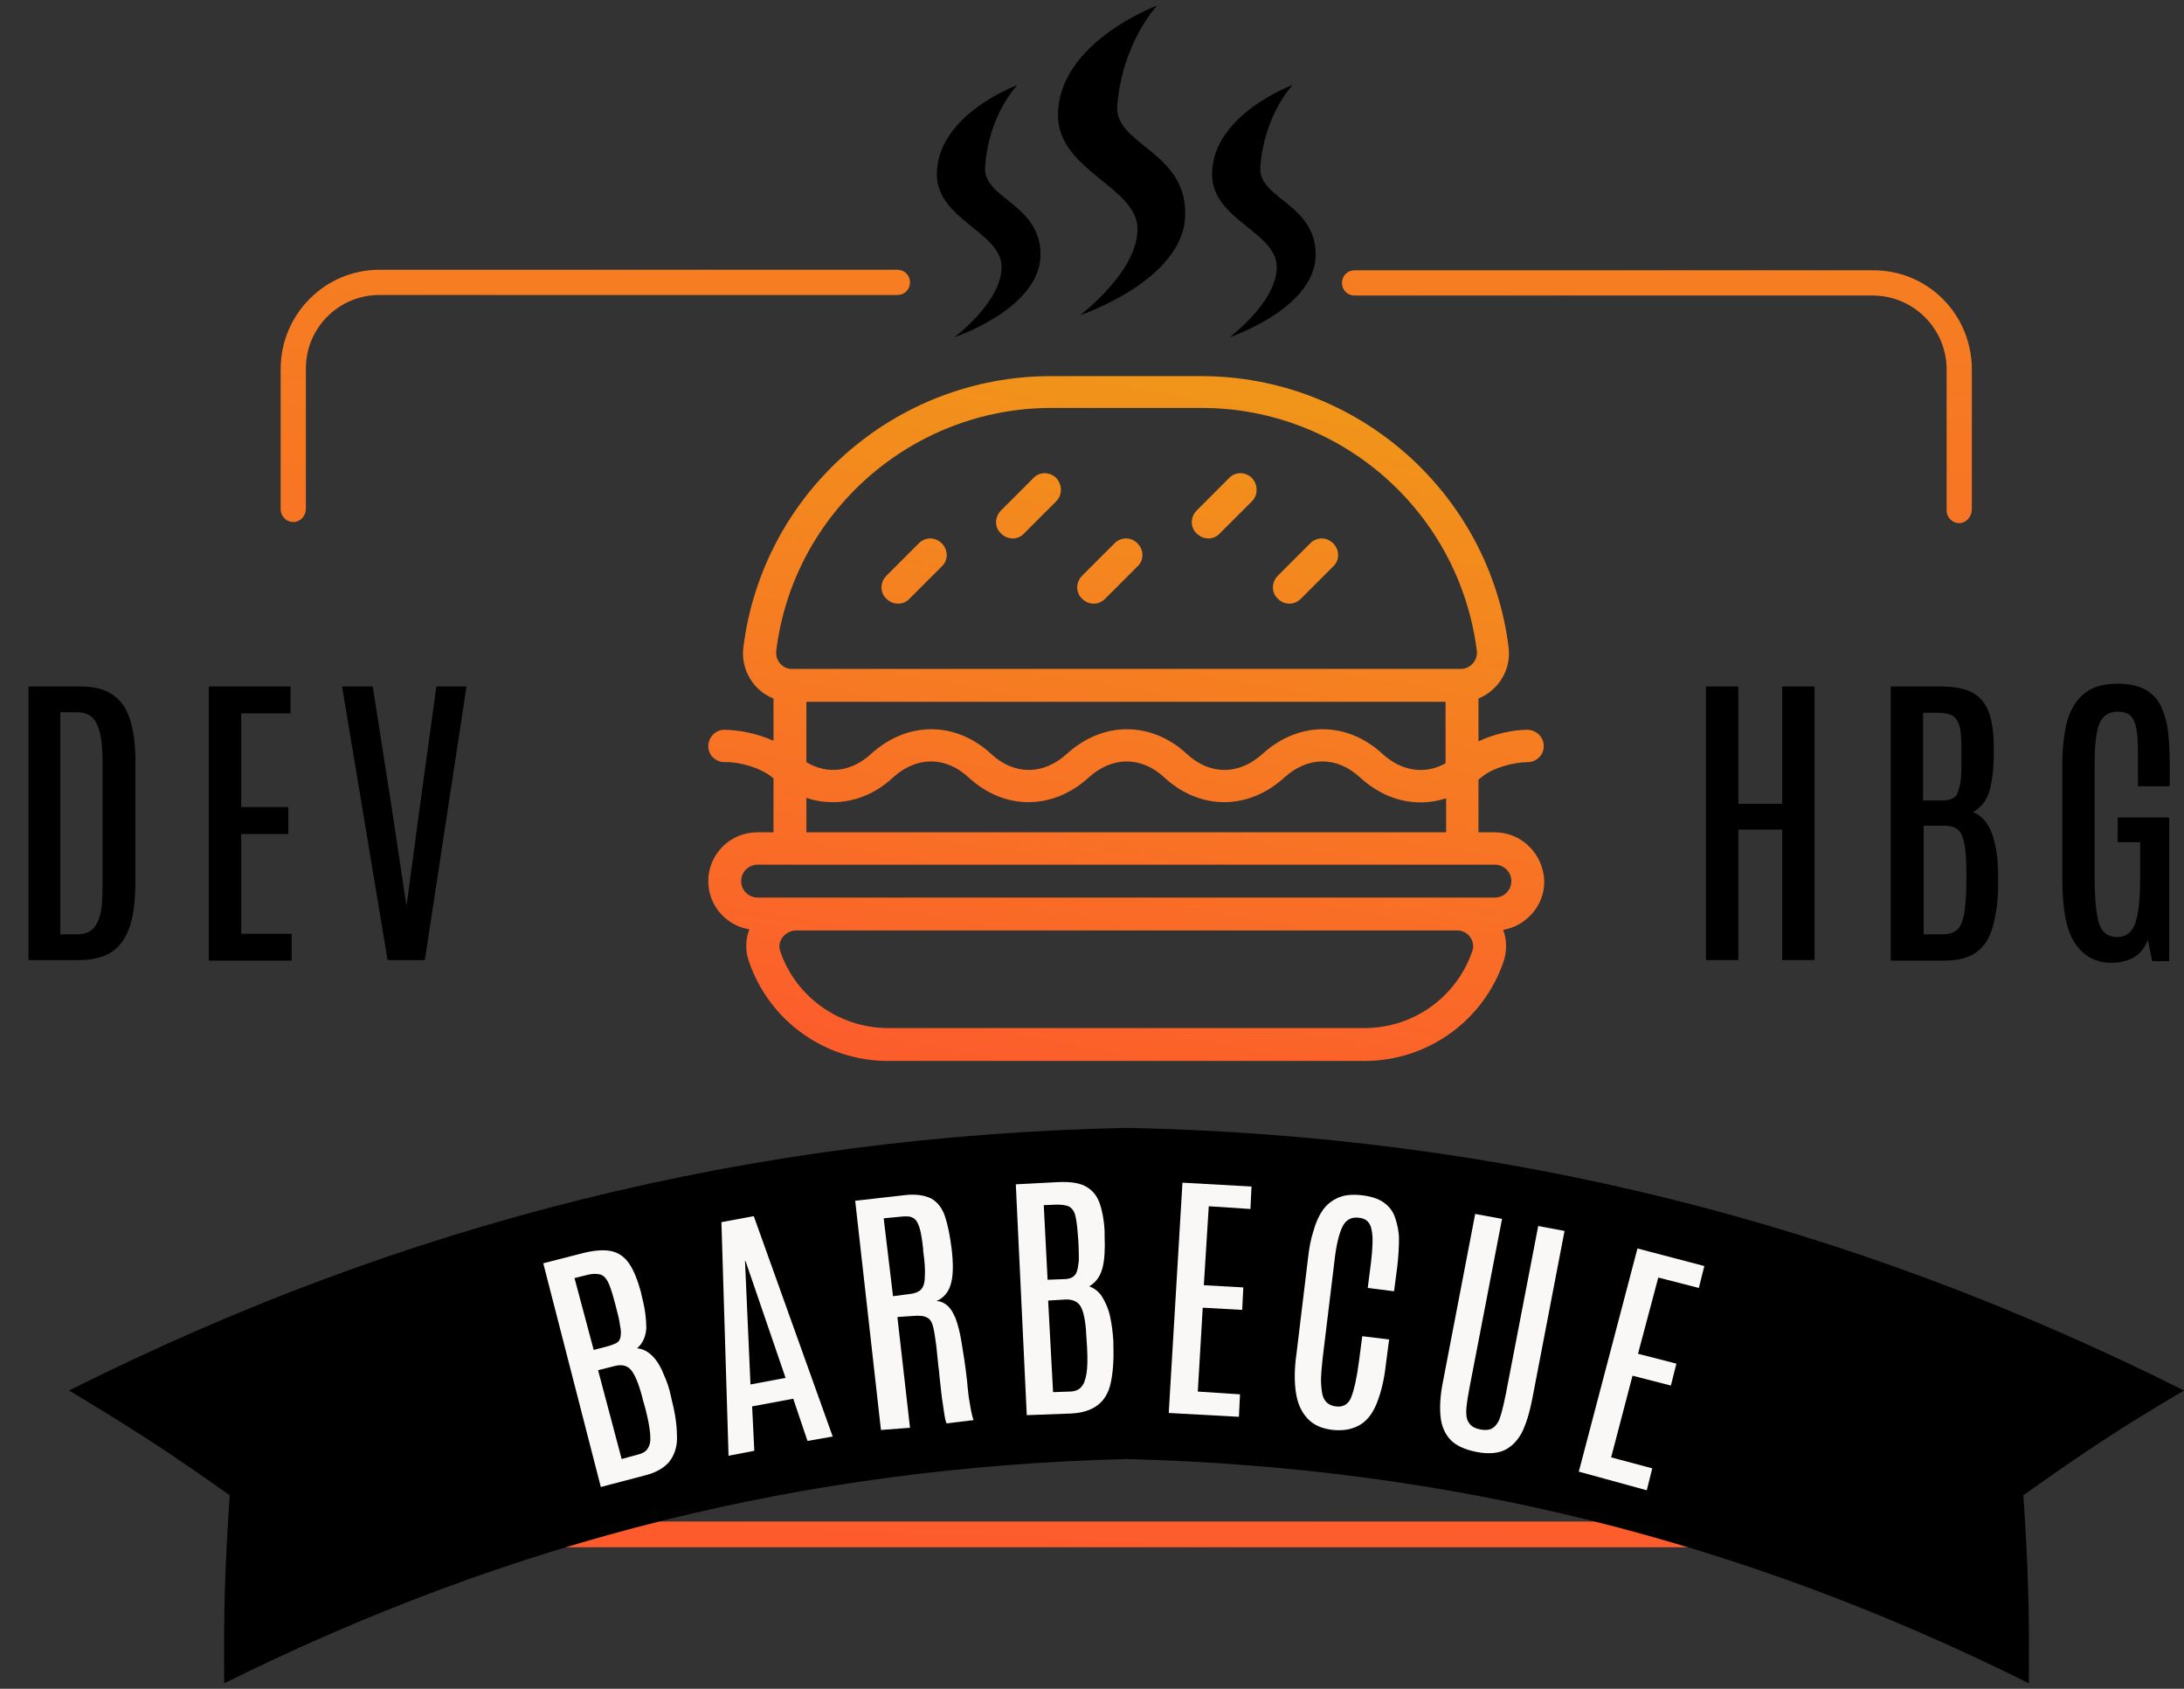 <?xml version="1.0" encoding="utf-8"?>
<!-- Generator: Adobe Illustrator 25.0.0, SVG Export Plug-In . SVG Version: 6.00 Build 0)  -->
<svg version="1.1" xmlns="http://www.w3.org/2000/svg" xmlns:xlink="http://www.w3.org/1999/xlink" x="0px" y="0px"
	 viewBox="0 0 398.4 308" style="enable-background:new 0 0 398.4 308;" xml:space="preserve">
<rect x="0" y="0" width="398.4" height="308" fill="#333333" stroke="none"/>
<style type="text/css">
	.st0{fill:url(#SVGID_1_);}
	.st1{fill:url(#SVGID_2_);}
	.st2{fill:url(#SVGID_3_);}
	.st3{fill:url(#SVGID_4_);}
	.st4{fill:url(#SVGID_5_);}
	.st5{fill:url(#SVGID_6_);}
	.st6{fill:url(#SVGID_7_);}
	.st7{fill:url(#SVGID_8_);}
	.st8{fill:url(#SVGID_9_);}
	.st9{fill:#F9F8F7;}
</style>
<g id="BACKGROUND">
</g>
<g id="OBJECTS">
	<g>
		<g>
			<linearGradient id="SVGID_1_" gradientUnits="userSpaceOnUse" x1="215.992" y1="231.109" x2="244.75" y2="66.55">
				<stop  offset="0" style="stop-color:#FF512F"/>
				<stop  offset="1" style="stop-color:#F09819"/>
			</linearGradient>
			<path class="st0" d="M243.2,99.1c-1.2-1.2-3-1.2-4.2,0l-5.9,5.9c-1.2,1.2-1.2,3.1,0,4.2c1.2,1.2,3,1.2,4.2,0l5.9-5.9
				C244.4,102.2,244.4,100.3,243.2,99.1z"/>
			<linearGradient id="SVGID_2_" gradientUnits="userSpaceOnUse" x1="146.699" y1="219.002" x2="175.458" y2="54.44">
				<stop  offset="0" style="stop-color:#FF512F"/>
				<stop  offset="1" style="stop-color:#F09819"/>
			</linearGradient>
			<path class="st1" d="M171.8,99.1c-1.2-1.2-3-1.2-4.2,0l-5.9,5.9c-1.2,1.2-1.2,3.1,0,4.2c1.2,1.2,3.1,1.2,4.2,0l5.9-5.9
				C173,102.2,173,100.3,171.8,99.1z"/>
			<linearGradient id="SVGID_3_" gradientUnits="userSpaceOnUse" x1="199.536" y1="228.238" x2="228.295" y2="63.672">
				<stop  offset="0" style="stop-color:#FF512F"/>
				<stop  offset="1" style="stop-color:#F09819"/>
			</linearGradient>
			<path class="st2" d="M228.4,87.2c-1.2-1.2-3.1-1.2-4.2,0l-5.9,5.9c-1.2,1.2-1.2,3.1,0,4.2c1.2,1.2,3.1,1.2,4.2,0l5.9-5.9
				C229.5,90.3,229.5,88.4,228.4,87.2z"/>
			<linearGradient id="SVGID_4_" gradientUnits="userSpaceOnUse" x1="164.893" y1="222.185" x2="193.653" y2="57.619">
				<stop  offset="0" style="stop-color:#FF512F"/>
				<stop  offset="1" style="stop-color:#F09819"/>
			</linearGradient>
			<path class="st3" d="M192.7,87.2c-1.2-1.2-3.1-1.2-4.2,0l-5.9,5.9c-1.2,1.2-1.2,3.1,0,4.2c1.2,1.2,3.1,1.2,4.2,0l5.9-5.9
				C193.8,90.3,193.8,88.4,192.7,87.2z"/>
			<linearGradient id="SVGID_5_" gradientUnits="userSpaceOnUse" x1="181.347" y1="225.054" x2="210.105" y2="60.496">
				<stop  offset="0" style="stop-color:#FF512F"/>
				<stop  offset="1" style="stop-color:#F09819"/>
			</linearGradient>
			<path class="st4" d="M207.5,99.1c-1.2-1.2-3-1.2-4.2,0l-5.9,5.9c-1.2,1.2-1.2,3.1,0,4.2c1.2,1.2,3,1.2,4.2,0l5.9-5.9
				C208.7,102.2,208.7,100.3,207.5,99.1z"/>
			<linearGradient id="SVGID_6_" gradientUnits="userSpaceOnUse" x1="191.767" y1="226.879" x2="220.526" y2="62.315">
				<stop  offset="0" style="stop-color:#FF512F"/>
				<stop  offset="1" style="stop-color:#F09819"/>
			</linearGradient>
			<path class="st5" d="M272.7,151.8h-3v-9.6c0.1-0.1,0.2-0.2,0.4-0.3c1.9-1.8,6-2.9,8.6-2.9c1.6,0,3-1.4,2.9-3c0-1.6-1.4-2.9-3-2.9
				h0c-2.5,0-5.9,0.7-8.9,2.1v-7.8c3.6-1.5,6-5.2,5.5-9.3c-3.5-28.2-27.6-49.5-56.1-49.5h-27.4c-28.5,0-52.6,21.3-56.1,49.5
				c-0.5,4.1,1.9,7.9,5.5,9.3v7.7c-2.9-1.3-6.4-2-9-2c-1.6,0-2.9,1.4-2.9,3c0,1.6,1.3,2.9,3,2.9h0c2.7-0.1,6.8,1.1,8.8,2.9
				c0,0,0.1,0,0.1,0.1v9.8h-3c-4.9,0-8.9,4-8.9,8.9c0,4.4,3.2,8.1,7.5,8.8c-0.7,1.8-0.8,3.8-0.1,5.8c3.7,10.9,13.9,18.2,25.4,18.2
				h86.9c11.5,0,21.7-7.3,25.4-18.2c0.6-1.9,0.6-3.9-0.1-5.7c4.1-0.7,7.5-4.3,7.5-8.8C281.6,155.8,277.6,151.8,272.7,151.8z
				 M141.6,118.7c3.1-25.2,24.7-44.3,50.2-44.3h27.4c25.5,0,47,19,50.2,44.3c0.2,1.7-1.1,3.2-2.8,3.3h-0.1c0,0-0.1,0-0.1,0H144.6
				C142.8,122.1,141.4,120.5,141.6,118.7z M252.2,137.5c-6.5-6-15.3-6-21.9,0c-4.3,3.9-9.6,3.9-13.8,0c-6.5-6-15.3-6-21.9,0
				c-4.3,3.9-9.6,3.9-13.8,0c-6.5-6-15.3-6-21.9,0c-3.6,3.3-8,3.8-11.8,1.5v-11h116.6v11.2C260,141.3,255.7,140.7,252.2,137.5z
				 M263.8,145.6v6.2H147.1v-6.3c1.6,0.6,3.3,0.8,4.9,0.8c3.8,0,7.7-1.5,10.9-4.5c4.3-3.9,9.6-3.9,13.8,0c6.5,6,15.3,6,21.9,0
				c4.3-3.9,9.6-3.9,13.8,0c6.5,6,15.3,6,21.9,0c4.3-3.9,9.6-3.9,13.8,0C252.8,146.1,258.5,147.3,263.8,145.6z M268.6,173.4
				c-2.9,8.5-10.8,14.1-19.7,14.1H162c-8.9,0-16.9-5.7-19.7-14.1c-0.6-1.8,1-3.7,2.9-3.7h120.5C267.7,169.6,269.2,171.6,268.6,173.4
				z M272.7,163.7H138.2c-1.6,0-3-1.3-3-3c0-1.6,1.3-3,3-3h134.5c1.6,0,3,1.3,3,3S274.3,163.7,272.7,163.7z"/>
		</g>
		<g>
			<linearGradient id="SVGID_7_" gradientUnits="userSpaceOnUse" x1="98.692" y1="289.547" x2="115.213" y2="-93.931">
				<stop  offset="0" style="stop-color:#FF512F"/>
				<stop  offset="1" style="stop-color:#F09819"/>
			</linearGradient>
			<path class="st6" d="M69.2,49.2h94.5c1.3,0,2.3,1,2.3,2.3l0,0c0,1.3-1,2.3-2.3,2.3H69.2c-7.4,0-13.4,6-13.4,13.4v25.6
				c0,1.2-0.9,2.3-2.1,2.4c-1.4,0.1-2.5-1-2.5-2.3V67.3C51.2,57.3,59.3,49.2,69.2,49.2z"/>
			<linearGradient id="SVGID_8_" gradientUnits="userSpaceOnUse" x1="293.99" y1="264.422" x2="308.754" y2="-78.264">
				<stop  offset="0" style="stop-color:#FF512F"/>
				<stop  offset="1" style="stop-color:#F09819"/>
			</linearGradient>
			<path class="st7" d="M359.7,67.4v25.5c0,1.2-0.9,2.4-2.1,2.5c-1.4,0.1-2.5-1-2.5-2.3V67.4c0-7.4-6-13.5-13.5-13.5h-94.5
				c-1.3,0-2.3-1-2.3-2.3l0,0c0-1.3,1-2.3,2.3-2.3h94.5C351.6,49.2,359.7,57.3,359.7,67.4z"/>
		</g>
		<g>
			<g>
				<g>
					<path d="M5.2,175.1v-49.9h9.4c2.6,0,4.6,0.5,6.1,1.6c1.5,1.1,2.5,2.6,3.1,4.7c0.6,2,0.9,4.4,0.9,7.3l0,21.9
						c0,3.4-0.3,6.1-1,8.2c-0.7,2.1-1.8,3.7-3.3,4.7c-1.5,1-3.5,1.5-6,1.5H5.2z M11,170.4h3c1.1,0,1.9-0.2,2.6-0.7
						c0.7-0.5,1.2-1.3,1.6-2.6c0.4-1.3,0.5-3.1,0.5-5.5v-23c0-3.1-0.4-5.4-1.1-6.7c-0.7-1.4-1.9-2-3.6-2h-3V170.4z"/>
					<path d="M38.1,175.1v-49.9H53v4.9h-9v17.1h8.6v4.9h-8.6v18.2h9.2v4.9H38.1z"/>
					<path d="M70.7,175.1l-8.3-49.9H68l3.3,21.1l2.8,18.6h0.1l2.5-18.6l2.9-21.1h5.5l-7.6,49.9H70.7z"/>
				</g>
			</g>
			<g>
				<g>
					<path d="M311.2,175.1v-49.9h5.9v21.4h8v-21.4h5.9v49.9h-5.9v-23.8h-8v23.8H311.2z"/>
					<path d="M344.9,175.1v-49.9h9c2.6,0,4.5,0.4,5.9,1.1c1.4,0.8,2.4,2,3,3.6c0.6,1.6,0.9,3.8,0.9,6.5v1.1c0,2.8-0.3,5-0.8,6.8
						c-0.5,1.7-1.5,3-3,3.8c1.2,0.5,2.1,1.3,2.8,2.5c0.7,1.2,1.1,2.6,1.4,4.2c0.3,1.6,0.4,3.4,0.4,5.3v1c0,3.3-0.4,5.9-1,8
						c-0.6,2.1-1.6,3.6-3,4.6c-1.4,1-3.4,1.5-5.8,1.5H344.9z M350.8,146h3.3c0.8,0,1.4-0.1,1.9-0.3c0.5-0.2,0.9-0.5,1.1-1.1
						s0.5-1.4,0.6-2.4s0.1-2.5,0.1-4.3v-1.4c0-1.9-0.1-3.3-0.4-4.2c-0.3-0.9-0.7-1.5-1.3-1.8c-0.6-0.3-1.4-0.5-2.4-0.5h-2.9V146z
						 M350.8,170.4h3.6c1.1,0,2-0.3,2.6-0.8c0.6-0.5,1-1.5,1.3-2.9c0.2-1.4,0.4-3.3,0.4-5.7v-1.7c0-3.1-0.2-5.3-0.7-6.7
						c-0.5-1.4-1.6-2-3.2-2h-3.9V170.4z"/>
					<path d="M385.2,175.6c-2.9,0-5.1-1.2-6.7-3.6c-1.6-2.4-2.3-6.3-2.3-11.8v-20.9c0-2.2,0.2-4.2,0.5-6c0.3-1.8,0.8-3.3,1.6-4.6
						c0.8-1.3,1.8-2.3,3.1-3s3-1,5-1c2.1,0,3.7,0.4,5,1.1c1.2,0.7,2.2,1.7,2.8,3c0.6,1.3,1.1,2.9,1.3,4.7c0.2,1.8,0.3,3.8,0.3,6v3.9
						H390v-6.5c0-2.4-0.2-4.2-0.7-5.4s-1.5-1.7-3-1.7c-1.6,0-2.7,0.7-3.3,2.1c-0.6,1.4-0.9,3.8-0.9,7.3v21c0,3.8,0.3,6.6,0.8,8.2
						c0.5,1.6,1.6,2.5,3.3,2.5c1.6,0,2.7-0.8,3.3-2.5c0.6-1.7,0.9-4.4,0.9-8.3v-6.5h-4.1v-4.5h9.4v26.2h-3.1l-0.8-3.9
						c-0.5,1.4-1.4,2.5-2.5,3.2C388.2,175.2,386.8,175.6,385.2,175.6z"/>
				</g>
			</g>
		</g>
		<g>
			<linearGradient id="SVGID_9_" gradientUnits="userSpaceOnUse" x1="201.345" y1="346.546" x2="220.358" y2="-94.755">
				<stop  offset="0" style="stop-color:#FF512F"/>
				<stop  offset="1" style="stop-color:#F09819"/>
			</linearGradient>
			<path class="st8" d="M341.6,282.2H69.3c-10,0-18.1-8.1-18.1-18.1v-25.7c0-1.3,1-2.3,2.3-2.3c1.3,0,2.3,1,2.3,2.3v25.7
				c0,7.4,6,13.4,13.4,13.4h272.4c7.4,0,13.4-6,13.4-13.4v-25.7c0-1.3,1-2.3,2.3-2.3c1.3,0,2.3,1,2.3,2.3v25.7
				C359.7,274.1,351.6,282.2,341.6,282.2z"/>
		</g>
		<g>
			<g>
				<g>
					<path d="M398.4,253.6c-61.3-30.7-124.4-46.5-192.9-47.9c-68.5,1.5-131.7,17.2-192.9,47.9c12.1,7.3,18,11.1,29.3,19.1
						c-0.9,13.8-1.1,20.7-1,34.3c52.6-26.1,105.9-39.4,164.6-40.9c58.7,1.5,112,14.7,164.6,40.9c0.1-13.6-0.1-20.5-1-34.3
						C380.4,264.7,386.2,260.8,398.4,253.6z"/>
				</g>
			</g>
			<g>
				<g>
					<path class="st9" d="M109.6,271.2l-10.5-40.8l7.4-1.9c2.1-0.5,3.8-0.6,5.1-0.3c1.3,0.3,2.4,1.1,3.2,2.3
						c0.8,1.2,1.5,2.9,2.1,5.1l0.2,0.9c0.6,2.3,0.8,4.2,0.8,5.7c-0.1,1.5-0.6,2.8-1.7,3.7c1.1,0.1,2,0.6,2.8,1.4s1.5,1.9,2,3.2
						c0.6,1.3,1.1,2.7,1.4,4.2l0.2,0.9c0.7,2.7,0.9,4.9,0.9,6.7s-0.6,3.3-1.5,4.4c-1,1.1-2.4,1.9-4.4,2.4L109.6,271.2z M108.3,246.2
						l2.7-0.7c0.6-0.2,1.2-0.4,1.5-0.6c0.4-0.2,0.6-0.6,0.7-1.1c0.1-0.5,0.1-1.2-0.1-2.1c-0.1-0.9-0.4-2.1-0.8-3.6l-0.3-1.1
						c-0.4-1.5-0.8-2.7-1.2-3.4c-0.4-0.7-0.9-1.1-1.5-1.2s-1.3-0.1-2.1,0.1l-2.4,0.6L108.3,246.2z M113.4,266.1l2.9-0.8
						c0.9-0.2,1.6-0.6,1.9-1.2c0.4-0.6,0.5-1.4,0.4-2.6c-0.1-1.2-0.4-2.8-0.9-4.7l-0.4-1.4c-0.6-2.5-1.3-4.3-2-5.3
						c-0.7-1-1.7-1.3-3-1l-3.2,0.8L113.4,266.1z"/>
					<path class="st9" d="M132.9,265.5l-1.3-42.6l5.9-1.1l14.4,40.2l-4.6,0.8l-2.6-7.7l-7.5,1.4l0.4,8.1L132.9,265.5z M136.9,252.5
						l6.4-1.2L136,230l-0.1,0L136.9,252.5z"/>
					<path class="st9" d="M160.7,260.8l-4.7-41.8l8.8-1c2.2-0.3,3.9,0,5.1,0.6c1.2,0.7,2,1.8,2.5,3.3c0.5,1.5,0.9,3.5,1.2,5.9
						c0.3,2.6,0.3,4.7-0.1,6.2c-0.4,1.6-1.3,2.7-2.7,3.3c0.8,0,1.4,0.3,2,0.8c0.6,0.5,1,1.2,1.5,2.3c0.4,1.1,0.8,2.5,1.1,4.4
						c0.3,1.8,0.7,4.2,1,7c0,0.3,0.1,0.7,0.1,1.2c0.1,0.5,0.1,1.1,0.2,1.7s0.2,1.2,0.3,1.8c0.1,0.6,0.2,1.1,0.3,1.5s0.2,0.8,0.3,1
						l-4.9,0.6c-0.1-0.1-0.2-0.4-0.3-0.9c-0.1-0.5-0.2-1.1-0.3-1.9c-0.1-0.8-0.3-1.8-0.4-2.9s-0.3-2.4-0.4-3.8
						c-0.2-1.4-0.3-2.9-0.5-4.6c-0.2-1.6-0.4-2.8-0.6-3.6c-0.2-0.8-0.6-1.4-1.1-1.6c-0.5-0.3-1.4-0.4-2.5-0.3l-2.9,0.2l2.3,20.2
						L160.7,260.8z M162.9,236.4l3.1-0.4c0.9-0.1,1.6-0.4,2-0.8c0.4-0.4,0.7-1.2,0.7-2.3c0.1-1.1,0-2.7-0.3-4.8l0-0.3
						c-0.2-1.8-0.4-3.1-0.7-4s-0.7-1.5-1.2-1.7c-0.5-0.3-1.3-0.3-2.2-0.2l-3.1,0.3L162.9,236.4z"/>
					<path class="st9" d="M187.3,258.1l-2-42.1l7.6-0.4c2.2-0.1,3.8,0.1,5,0.7c1.2,0.6,2.1,1.6,2.6,2.9s0.9,3.2,1,5.4l0,0.9
						c0.1,2.3,0,4.3-0.4,5.8c-0.4,1.5-1.2,2.6-2.4,3.3c1,0.4,1.8,1,2.4,2c0.6,1,1.1,2.1,1.4,3.5s0.5,2.9,0.6,4.5l0,0.9
						c0.1,2.7-0.1,5-0.5,6.8c-0.4,1.8-1.2,3.1-2.4,4c-1.2,0.9-2.8,1.4-4.8,1.5L187.3,258.1z M191.1,233.4l2.8-0.1
						c0.7,0,1.2-0.1,1.6-0.3c0.4-0.2,0.7-0.5,0.9-1c0.2-0.5,0.3-1.2,0.4-2.1c0-0.9,0-2.1-0.1-3.7l-0.1-1.2c-0.1-1.6-0.3-2.8-0.5-3.5
						s-0.7-1.3-1.2-1.5s-1.2-0.3-2.1-0.3l-2.4,0.1L191.1,233.4z M192.1,253.9l3-0.1c0.9,0,1.7-0.3,2.1-0.8c0.5-0.5,0.8-1.3,1-2.5
						c0.2-1.2,0.2-2.8,0.1-4.8l-0.1-1.5c-0.1-2.6-0.4-4.5-0.9-5.6c-0.5-1.1-1.4-1.6-2.8-1.6l-3.3,0.2L192.1,253.9z"/>
					<path class="st9" d="M213.2,257.7l2.5-42l12.6,0.7l-0.2,4.1l-7.6-0.5l-0.9,14.4l7.2,0.4l-0.2,4.1l-7.2-0.4l-0.9,15.3l7.7,0.5
						l-0.2,4.1L213.2,257.7z"/>
					<path class="st9" d="M243.2,260.8c-2-0.2-3.6-0.9-4.7-2.1s-1.8-2.7-2.1-4.7c-0.3-2-0.3-4.3,0.1-7.1l2.1-17.4
						c0.2-1.8,0.5-3.5,1-5c0.4-1.5,1-2.8,1.7-3.8c0.7-1,1.7-1.8,2.9-2.3c1.2-0.5,2.6-0.6,4.3-0.4c1.6,0.2,2.9,0.6,3.9,1.3
						c1,0.7,1.7,1.6,2.1,2.8s0.7,2.5,0.7,3.9s-0.1,3.1-0.3,4.9l-0.6,4.6l-4.8-0.6l0.6-4.7c0.3-2.6,0.4-4.6,0.1-5.9
						c-0.2-1.3-1-2.1-2.3-2.2c-1.4-0.2-2.4,0.4-3,1.6s-1.1,3.2-1.4,5.7l-2.2,18.1c-0.2,2-0.4,3.7-0.3,5s0.2,2.2,0.7,2.9
						c0.4,0.6,1.1,1,2,1.1c1.3,0.2,2.3-0.4,2.8-1.7s1-3.4,1.4-6.5l0.6-4.6l4.9,0.6l-0.6,4.6c-0.3,2.8-0.9,5.1-1.6,6.9
						c-0.7,1.8-1.7,3.2-3,4S245.3,261,243.2,260.8z"/>
					<path class="st9" d="M269.3,264.8c-2-0.4-3.6-1.1-4.6-2.1c-1-1-1.7-2.4-1.9-4.2c-0.2-1.7-0.1-3.9,0.4-6.4l5.9-30.7l4.9,0.9
						l-5.9,30.6c-0.3,1.5-0.5,2.8-0.6,3.9c-0.1,1.1,0,2,0.4,2.6c0.4,0.7,1.1,1.1,2.1,1.3c1.1,0.2,1.9,0.1,2.5-0.4s1-1.2,1.3-2.3
						c0.3-1,0.6-2.3,0.9-3.8l5.9-30.6l4.8,0.9l-5.9,30.7c-0.5,2.5-1.1,4.5-1.9,6.1c-0.8,1.5-1.9,2.6-3.2,3.2
						S271.3,265.2,269.3,264.8z"/>
					<path class="st9" d="M288,268.4l10.7-40.7l12.2,3.2l-1,4l-7.4-1.9l-3.7,13.9l7,1.8l-1,4l-7-1.8l-3.9,14.9l7.5,2l-1,4L288,268.4
						z"/>
				</g>
			</g>
		</g>
		<g>
			<g>
				<path d="M211.1,1c0,0-18.1,6.7-18.1,20c0,10.2,14.5,13,14.5,20.8S197,57.5,197,57.5s18.8-6.3,19.2-18.1
					c0.4-11.8-12.8-12.9-12.4-20C204.7,7.7,211.1,1,211.1,1z"/>
				<g>
					<path d="M185.6,15.5c0,0-14.7,5.4-14.7,16.3c0,8.3,11.8,10.5,11.8,16.9c0,6.4-8.6,12.8-8.6,12.8s15.3-5.1,15.7-14.7
						c0.3-9.6-10.5-10.5-10.1-16.3C180.3,20.9,185.6,15.5,185.6,15.5z"/>
					<path d="M235.8,15.5c0,0-14.7,5.4-14.7,16.3c0,8.3,11.8,10.5,11.8,16.9c0,6.4-8.6,12.8-8.6,12.8s15.3-5.1,15.7-14.7
						c0.3-9.6-10.5-10.5-10.1-16.3C230.6,20.9,235.8,15.5,235.8,15.5z"/>
				</g>
			</g>
		</g>
	</g>
</g>
</svg>
